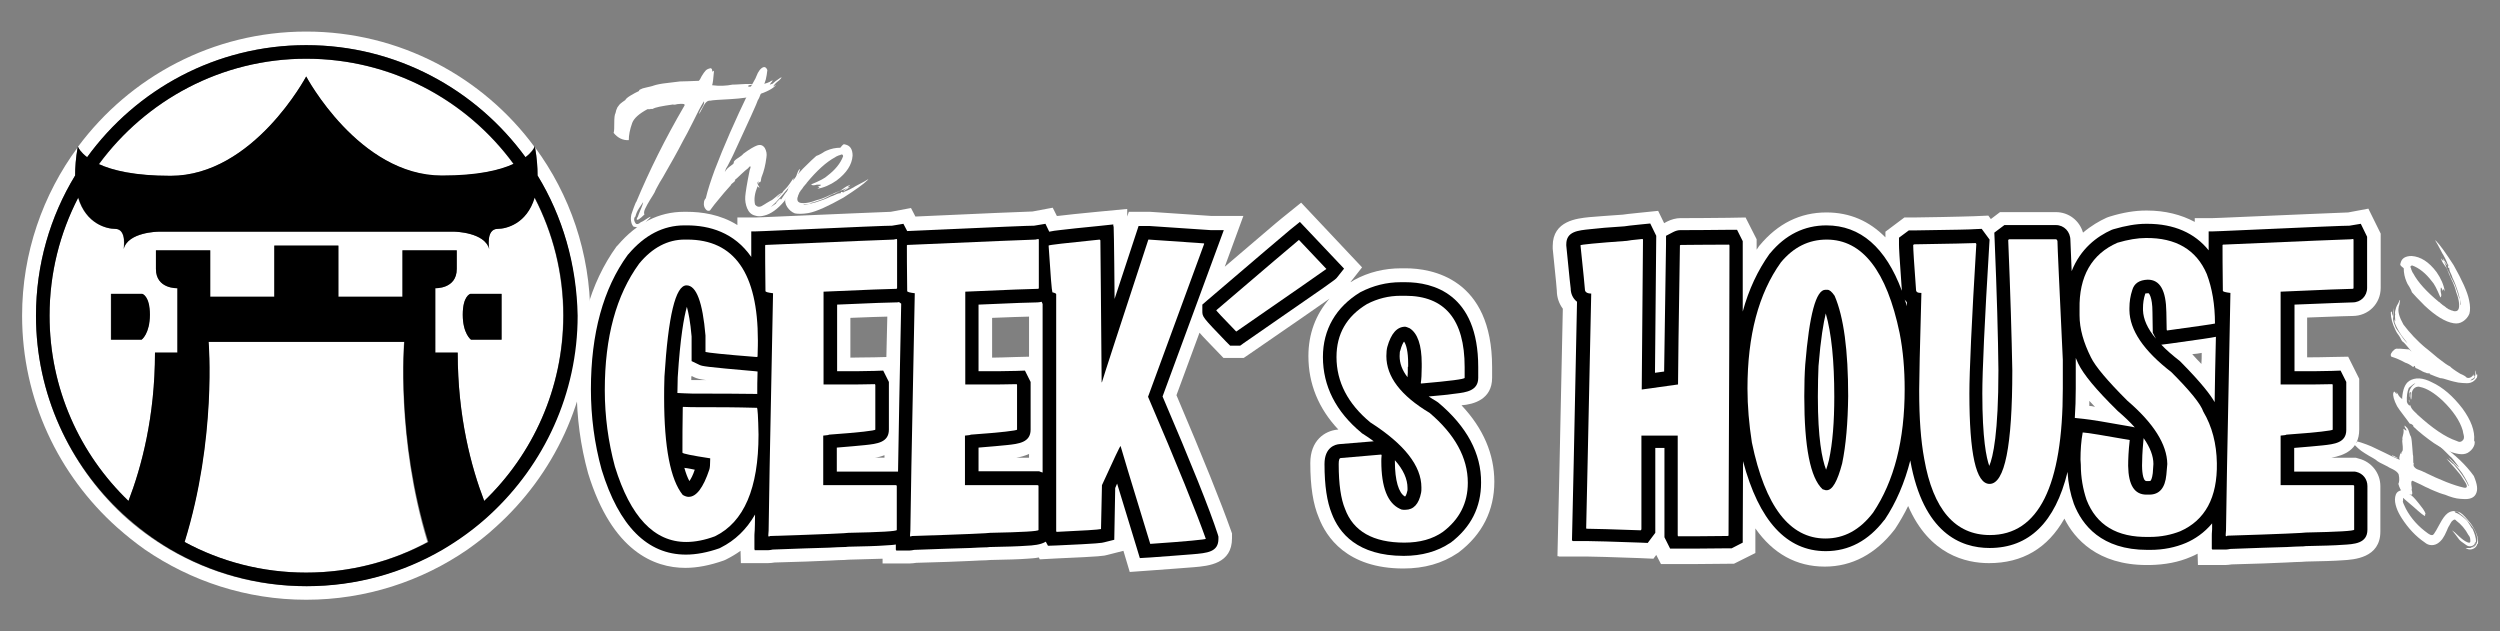 <?xml version="1.0" encoding="utf-8"?>
<!-- Generator: Adobe Illustrator 24.1.2, SVG Export Plug-In . SVG Version: 6.00 Build 0)  -->
<svg version="1.1" id="Capa_1" xmlns="http://www.w3.org/2000/svg" xmlns:xlink="http://www.w3.org/1999/xlink" x="0px" y="0px"
	 viewBox="0 0 792 200" style="enable-background:new 0 0 792 200;" xml:space="preserve">
<rect x="0" y="0" width="792" height="200" fill="#808080" stroke="none"/>
<style type="text/css">
	.st0{fill:#FFFFFF;}
</style>
<g>
	<g>
		<g>
			<path class="st0" d="M472.7,119.7v-3.4c0-28.2-19.2-31.3-27.4-31.3h-1.4c-5.3,0-10.3,1.2-14.9,3.7l-0.3,0.2
				c-0.3,0.2-0.6,0.4-0.9,0.5l3.7-4.7l-19.3-20.5l-6.2,5c-1.4,1.1-7.4,6.3-18,15.3l5.9-16.1h-10.3l-19.3-1.3h-6.7l-0.5,1.5l0-0.2
				v-2.2l-9.5,0.9c-5.5,0.5-9.7,1-12.4,1.3c-0.1,0-0.2,0-0.4,0l-1.3-2.6l-6.4,1.2c-3.2,0.1-15.4,0.6-37.1,1.6l-1.4-2.7l-6.4,1.2
				c-3.4,0.1-16.5,0.7-40.2,1.7l-2.8,0.1h-5.6v2.4c-5.4-3.4-11.4-4.2-16.1-4.2h-0.8c-8,0-15,3.6-21,10.6l-0.2,0.2l-0.2,0.2
				c-8.3,11.5-12.6,26.6-12.6,45.1c0,9,1.2,18,3.6,26.7c7.6,24.8,21,30,30.8,30c3.8,0,7.8-0.8,12.1-2.3l0.5-0.2l0.4-0.2
				c1.6-0.8,3.1-1.7,4.5-2.7l0.1,3.7v0.2h8.6c0.7,0,1.4-0.1,2.1-0.2c7.6-0.2,13.4-0.4,17.3-0.6c2.1-0.1,3.7-0.2,4.8-0.2
				c0.4,0,0.9-0.1,1.5-0.1c4.5-0.1,8-0.2,10.6-0.3l0,1.3v0.2h8.6c0.7,0,1.4-0.1,2.1-0.2c7.6-0.2,13.4-0.4,17.3-0.6
				c2.1-0.1,3.7-0.2,4.8-0.2c0.4,0,0.9-0.1,1.5-0.1c5.1-0.1,8.9-0.2,11.5-0.4c1-0.1,2.3-0.1,3.7-0.4l0.3,0.6l5.6-0.3
				c14-0.6,14.8-0.8,15.8-1.1l5.1-1.3l2,6.7l6.9-0.5c5.9-0.4,10.4-0.8,13.3-1c4.9-0.4,12.2-1.1,12.2-9.2v-1.5l-0.5-1.4
				c-2.8-7.9-8.5-22.2-17.1-42.4l7.3-19.8c1.2,1.4,2.9,3.1,5.1,5.4l2.5,2.6h6.4l2.2-1.5c13.7-9.4,21-14.5,25-17.3
				c-4.4,5-6.7,11.2-6.7,18.2c0,8.8,3.2,16.6,9.5,23.3l-0.3,0c-4,0.4-8.6,3.4-8.6,10.6c0,7.4,0.9,13.1,2.7,17.3
				c2.3,6,8.8,16.1,26.8,16.1c6.6,0,12.3-1.6,17.2-4.9l0.3-0.2c7.5-5.7,11.3-13.3,11.3-22.4c0-8.7-3.5-16.9-10.4-24.2
				C466.9,128.1,472.7,126.5,472.7,119.7z M222.9,120.4c-1.7,0-2.9,0-3.9,0c0-0.2,0-0.4,0-0.5c0-0.3,0-0.5,0.1-0.8l0.8,0.4
				c0.9,0.4,1.4,0.6,4.4,1C224,120.4,222.9,120.4,222.9,120.4z M269.4,113.3v-12.6c6-0.2,9.5-0.4,11.7-0.4
				c-0.1,4.5-0.2,8.8-0.3,12.8l-3.9,0.1C273.7,113.2,271.2,113.3,269.4,113.3z M280.2,144.2c0,0.3,0,0.5,0,0.8h-3.1
				C278.1,144.9,279.2,144.6,280.2,144.2z M314.3,113.3v-12.6c6-0.2,9.6-0.4,11.7-0.4V113l-4.1,0.1
				C318.6,113.2,316.1,113.3,314.3,113.3z M322,145c1.3-0.2,2.7-0.6,4-1.2v1.2H322z"/>
			<path class="st0" d="M745.3,100.1c5,0,8.9-3.9,8.9-8.9V74l-3.9-7.9l-6.4,1.2c-3.4,0.1-16.5,0.7-40.2,1.7l-2.8,0.1h-5.6v1.2
				c-4.3-2.3-9.4-3.6-15.1-3.6l-0.4,0c-3.4,0-7.2,0.6-11.4,1.9l-0.6,0.2l-0.5,0.2c-2.2,1-4.8,2.5-7.4,4.7c-1.1-3.8-4.5-6.5-8.6-6.5
				h-17.7l-2.9,2.2l-0.8-1.1l-4.6,0.2c-0.9,0-4.5,0.2-19.2,0.4l-2.8,0l-6,4.5v1.8c-5.1-5.2-11.3-7.9-18.7-7.9
				c-8.3,0-15.4,3.5-21.2,10.5l-0.1,0.1l-0.2,0.3c-0.2,0.3-0.4,0.6-0.6,0.9c0-0.5,0-0.9,0-1.3v-2l-3.5-6.9l-5.4,0.1
				c-7.5,0.1-12.6,0.1-15.2,0.1c-1.4,0-2.9,0.4-4.3,1.1l-0.9,0.5l-1.9-3.9l-5.9,0.6c-3.2,0.3-4.5,0.5-5.3,0.6
				c-4.6,0.3-8.2,0.6-10.7,0.8c-3.7,0.4-11.5,1.1-11.5,9.1v0.5l0,0.4c1.1,10.8,1.3,12.9,1.3,13.3c0,2.1,0.7,4.1,1.9,5.7
				c-0.9,43.2-1.4,66.6-1.5,69.5l-0.2,8.9h0.4v0.1h8.6c2.4,0,8.1,0.2,16.9,0.5l4.5,0.2l0.9-1.2l1.5,2.9h5.3c3.2,0,8.5,0,15.8-0.1
				l2,0l6.8-3.4l0-5.3c0-0.8,0-1.7,0-2.5c5.6,8,13,12.1,22,12.1c8.6,0,16.1-4,22-11.6l0.3-0.4c1.5-2.3,2.9-4.7,4.1-7.2
				c6.7,15.5,18.4,18.1,25.6,18.1c10.6,0,18.6-4.7,23.9-14.1c3.2,6.4,10.5,14.7,26.1,14.7h0l1,0c4.8-0.1,9.1-0.9,13-2.6
				c0.7-0.3,1.4-0.6,2.1-1l0.1,3.4v0.2h8.6c0.7,0,1.4-0.1,2.1-0.2c7.6-0.2,13.4-0.4,17.3-0.6c2.1-0.1,3.7-0.2,4.8-0.2
				c0.4,0,0.9-0.1,1.5-0.1c5.1-0.1,8.9-0.2,11.5-0.4c3.6-0.2,12-0.7,12-9.1V154c0-4.1-2.8-7.7-6.8-8.7l-1-0.3h-7.7
				c3.9-0.7,8.8-2.5,8.8-8.9V120l-3.5-7l-5.5,0.1c-3.2,0.1-5.7,0.1-7.5,0.1v-12.6C741.2,100.2,744.5,100.1,745.3,100.1z
				 M661.9,128.6c0-0.5,0-1.1,0-1.6c0.6,0.6,1.1,1.2,1.8,1.9C663,128.7,662.4,128.6,661.9,128.6z M697.5,111.8c0,1.2,0,2.3-0.1,3.5
				c-0.9-0.9-1.9-2-2.9-3.1C695.6,112.1,696.6,112,697.5,111.8z"/>
		</g>
		<g>
			<path d="M368.3,125.6l19.4-52.7h-4.2l-19.3-1.3h-3.5c0,0-5.8,17.7-7.6,23.1c-0.1-8.5-0.1-14.8-0.2-18.7l-0.1-4.3h-0.1v-0.6
				l-4.7,0.5c-5.4,0.5-9.6,1-12.3,1.3c-1.2,0.1-2.3,0.3-3.3,0.5l-1.2-2.5l-3.6,0.6c-1.8,0-9.1,0.3-40.2,1.7l-1.2-2.3l-3.6,0.6
				c-1.8,0-9.2,0.3-40.4,1.7l-2.8,0.1H238v4.3c0,0.9,0,2.2,0,3.8c-5.4-7.8-13.3-10-20.4-10h-0.8c-6.7,0-12.6,3.1-17.7,9.1l-0.1,0.1
				l-0.1,0.1c-7.8,10.7-11.7,25-11.7,42.6c0,8.6,1.1,17.2,3.4,25.5c5.5,17.9,14.5,26.9,26.7,26.9c3.3,0,6.9-0.7,10.6-2l0.2-0.1
				l0.2-0.1c4.6-2.3,8.2-5.8,10.9-10.5c0,2.6-0.1,4.2-0.1,4.9c-0.1,1.1-0.1,1.8-0.1,1.9v4.3h0.1v0.2h4.3c0.4,0,0.9-0.1,1.4-0.2
				c7.9-0.3,13.8-0.5,17.8-0.6c2.1-0.1,3.7-0.2,4.7-0.2c0.3,0,0.8,0,1.4-0.1l0,0c5.1-0.1,9-0.2,11.6-0.4c1.2-0.1,2.4-0.1,3.5-0.3
				v1.7h0.1v0.2h4.3c0.4,0,0.9-0.1,1.4-0.2c7.9-0.3,13.8-0.5,17.8-0.6c2.1-0.1,3.7-0.2,4.7-0.2c0.3,0,0.8,0,1.4-0.1l0,0
				c5.1-0.1,9-0.2,11.6-0.4c2.2-0.1,4.6-0.3,6.2-1.3l0.7,1.3l2.8-0.1c13.5-0.6,14.3-0.8,15-1l3.2-0.8l0.3-16.4
				c0.2-0.5,0.4-1,0.6-1.4c1.4,4.6,3.4,11.1,6.2,20.3l1,3.3l3.4-0.2c5.9-0.4,10.3-0.8,13.2-1c4.8-0.4,8.3-0.7,8.3-4.9V170l-0.2-0.7
				C383.2,161.3,377.3,146.6,368.3,125.6z M218.4,152.4c-0.6-1.1-1.1-2.4-1.6-4.2c0.2,0.1,0.5,0.1,0.7,0.1c0.7,0.1,1.6,0.3,2.6,0.5
				C219.5,150.6,218.9,151.7,218.4,152.4z M239.8,124.8c-7-0.1-12.4-0.1-16.3-0.1h-0.6c-2.8,0-4.9,0-6.2-0.1l-2.1-0.1
				c0-1.4,0.1-3.1,0.1-4.9c0.8-12.8,2-19.2,2.9-22.4c0.5,1.8,1.1,4.7,1.5,9.4v7.8l2.5,1.2c0.9,0.4,1.4,0.6,17.6,2l0.8,0.1
				c-0.1,2.5-0.1,5-0.1,7.3C239.9,124.8,239.9,124.8,239.8,124.8z M265.1,149.3v-7.5c3.9-0.3,6.9-0.6,9-0.8c3.7-0.4,7.5-0.8,7.5-4.9
				V121l-1.8-3.6l-2.7,0.1c-3.8,0.1-6.6,0.1-8.4,0.1h-3.5V96.5c11-0.5,17.2-0.7,18.6-0.7c0.4,0,0.7,0,1-0.1c0.2,0.2,0.5,0.3,0.7,0.5
				c-0.5,23.6-0.8,41.3-1,53.2l-0.1,0H265.1z M329.2,149.3H310v-7.5c3.9-0.3,6.9-0.6,9-0.8c3.7-0.4,7.5-0.8,7.5-4.9V121l-1.8-3.6
				l-2.7,0.1c-3.8,0.1-6.6,0.1-8.4,0.1H310V96.5c11-0.5,17.2-0.7,18.6-0.7c0.5,0,0.9-0.1,1.4-0.2l0.3,0.7l0,0v53.4
				c-0.2-0.1-0.4-0.1-0.6-0.2L329.2,149.3z"/>
			<path d="M423.5,88l2.3-2.9l-14-14.8l-3.1,2.5c-1.7,1.4-10.5,8.9-26.3,22.4l-1.5,1.3v2c0,1.9,0,1.9,7.5,9.7l1.3,1.3h3.2l1.1-0.8
				C422.8,88.8,422.9,88.7,423.5,88z"/>
			<path d="M455.6,127.5l-0.3-0.2l-0.3-0.2c-0.8-0.5-1.7-1-2.4-1.5c3.6-0.3,6.5-0.6,8.5-0.9c3.4-0.4,7.2-0.9,7.2-5v-3.4
				c0-23.4-14.5-26.9-23.1-26.9h-1.4c-4.6,0-8.8,1.1-12.7,3.1l-0.2,0.1c-7.7,4.7-11.8,11.8-11.8,20.5c0,9.2,4.1,17.3,12.2,24
				l0.2,0.2l0.2,0.1c1.3,0.8,2.4,1.6,3.5,2.4l-10.9,0.9c-1.2,0.1-4.7,0.9-4.7,6.3c0,6.9,0.8,12,2.3,15.7c2.3,6.1,8.1,13.4,22.8,13.4
				c5.7,0,10.7-1.4,14.7-4.1l0.2-0.1c6.4-4.9,9.6-11.2,9.6-19C469.3,143.7,464.7,135.1,455.6,127.5z M445.9,155.1l0,0.2
				c-0.3,1.5-0.7,2-0.8,2c0,0,0,0,0,0c-2-1.1-3.2-5.1-3.2-11.1c0-0.1,0-0.2,0-0.4c2.7,3,4,6,4,8.8
				C445.9,154.8,445.9,155.1,445.9,155.1z M446,116.2c0,1.3,0,2.4-0.1,3.3c-1.7-2.2-2.5-4.4-2.5-6.7c0-1.1,0.1-1.6,0.2-1.7
				c0.4-1.6,0.9-2.5,1.2-2.9c0.7,1,1.3,3.2,1.3,6.9V116.2z"/>
			<path d="M745.3,95.8c2.6,0,4.6-2,4.6-4.6V75l-2-4.1l-3.6,0.6c-1.8,0-9.2,0.3-40.4,1.7l-2.8,0.1h-1.4v4.3c0,0.5,0,1,0,1.7
				c-4.4-5.5-11-8.4-19.4-8.4l-0.5,0c-3,0-6.4,0.6-10.2,1.7l-0.3,0.1l-0.3,0.1c-4.7,2.1-9.9,6-12.7,13.1c-0.3-6.7-0.4-9.2-0.4-9.8
				c0-2.7-2-4.8-4.6-4.8H635l-3.2,2.4l0.1,2.3c0.7,16.8,1.1,30.7,1.2,41.3c0,19.9-1.7,27.5-2.9,30.3c-0.9-2.5-2.2-8.5-2.2-23
				c0-6.8,0.7-22.6,2.2-47.1l0.1-1.6l-2.5-3.4l-2.3,0.1c-1.1,0.1-5.3,0.2-19.4,0.4l-1.4,0l-3.1,2.3v2.2c0,0.9,0.1,3.5,0.9,14.4
				c0,0.1,0,0.1,0,0.2c-5.1-13.7-13.1-20.7-23.9-20.7c-7,0-13,3-17.8,8.8l-0.1,0.1l-0.1,0.1c-3.7,5.2-6.6,11.3-8.5,18.3
				c0-9.5,0-16.5,0-21.3v-1l-1.8-3.6l-2.7,0c-7.6,0.1-12.6,0.1-15.2,0.1c-0.8,0-1.5,0.2-2.3,0.6l-2.3,1.2l0,2.6
				c-0.3,20.1-0.5,33.6-0.6,40.4l-2.9,0.4l0.4-43.4l-1.9-3.9l-3,0.3c-3.2,0.3-4.5,0.5-5.2,0.6c-4.7,0.3-8.4,0.6-10.8,0.9
				c-3.9,0.4-7.6,0.7-7.6,4.8v0.2l0,0.2c1.1,10.9,1.3,13.2,1.4,13.6c0,1.5,0.6,3.1,2,4.2c-0.9,44.3-1.4,68.3-1.5,71.3l-0.1,4.4h0.3
				v0.1h4.3c2.5,0,8.2,0.2,17.1,0.5l2.3,0.1l2.4-3.2v-26.9h2.9v28.3l1.8,3.6h2.7c3.2,0,8.4,0,15.8-0.1l1,0l3.5-1.8l0-2.6
				c0-8.3,0.1-16,0.1-23.2c5,18.9,13.8,28.5,26.2,28.5c7.3,0,13.5-3.3,18.5-9.8l0.1-0.1l0.1-0.1c3.6-5.4,6.3-11.7,8.1-18.8
				c0,0.1,0,0.1,0,0.2c4.1,22.8,15.9,27.6,25.1,27.6c12.5,0,20.8-8.1,24.7-24.1c0.2,3.6,0.9,7,2,10.1c2.6,6.7,8.7,14.6,23.3,14.6
				l0.9,0c4.2,0,8-0.8,11.3-2.2c2.8-1.2,5.8-3.2,8.3-6.2c0,0.9,0,1.6,0,1.9c-0.1,1.1-0.1,1.8-0.1,1.9v4.3h0.1v0.2h4.3
				c0.4,0,0.9-0.1,1.5-0.2c7.9-0.3,13.8-0.5,17.8-0.6c2.1-0.1,3.7-0.2,4.7-0.2c0.3,0,0.8,0,1.4-0.1v0c5.1-0.1,9-0.2,11.6-0.4
				c3.7-0.2,7.9-0.4,7.9-4.8V154c0-2.2-1.4-4-3.5-4.5l-0.5-0.1h-19.2v-7.5c3.9-0.3,6.9-0.6,9-0.8c3.7-0.4,7.5-0.8,7.5-4.9V121
				l-1.8-3.6l-2.7,0.1c-3.8,0.1-6.6,0.1-8.4,0.1h-3.5V96.5C737.6,96.1,743.9,95.8,745.3,95.8z M579.4,145.8c-0.3,1.2-0.6,2.2-0.9,3
				c-1.3-3.4-2.6-10-2.6-23v-0.3c0-3.7,0.1-6.9,0.2-9.5c0.7-8.8,1.6-13.8,2.3-16.7c1.8,6.2,2.7,15,2.7,26.4
				C581.1,133.5,580.6,140.3,579.4,145.8z M604.1,95.7c0,0.4,0,0.9,0,1.3c-0.2-0.7-0.4-1.4-0.7-2.1
				C603.6,95.2,603.9,95.5,604.1,95.7z M675.4,135.2c-8.3-1.5-13.3-2.3-15.3-2.5l-2.8-0.3c0.2-3,0.3-6.1,0.3-9.3V114l0-0.2
				c0-0.1,0-0.3,0-0.4c0.3,0.6,0.5,1.2,0.8,1.8c1.7,3.5,5.6,8.2,12.3,14.8l0.1,0.1l0.1,0.1c2.1,1.8,3.9,3.5,5.4,5.2L675.4,135.2z
				 M682,149.9c-0.2,1.7-0.6,2.3-0.7,2.4c0,0-0.2,0.1-0.4,0.1l-0.9,0c-1.3,0-1.4-4-1.4-4.9c0-1.8,0.1-4.4,0.4-7.6l0.1-1.1
				c2.1,3,3.1,5.7,3.1,8.2C682.2,147.3,682.1,148.3,682,149.9z M678.9,98.3v-0.7c0-1.5,0.2-3,0.7-4.5c0,0,0,0,0-0.1
				c0.1,0,0.4-0.1,0.8-0.1c0.2,0,0.3,0,0.3,0c0,0,1.2,1,1.2,6l0.1,6.5l1,1.9C680.3,104.1,679,101.1,678.9,98.3z M691,114.8l-0.2-0.2
				l-0.2-0.2c-2.3-1.8-4.3-3.5-5.9-5.2l2.4-0.3c10.1-1.4,13.5-1.9,14.9-2.2c-0.2,7.6-0.3,14.5-0.4,20.7
				C700.4,125.3,697.8,121.7,691,114.8z"/>
		</g>
		<g>
			<path class="st0" d="M223.5,129h-0.6c-2.9,0-5.1,0-6.5-0.1c0,0.1,0,0.1-0.1,0.1c-0.1,5.6-0.1,10-0.1,13.1v1.3
				c0,0.3,2.9,0.9,8.8,1.8c0,1.9-0.1,3.1-0.3,3.6c-1.9,5.7-4.1,8.6-6.5,8.6h-0.1c-0.5,0-1.1-0.2-1.8-0.6c-3.9-4.8-5.9-15.1-5.9-30.8
				c0-1.8,0-4,0.1-6.7c1.2-19.2,3.5-28.9,7-28.9c3.1,0,5.1,5.3,6,15.9v5.2c0.5,0.2,5.9,0.8,16.2,1.6l0.3-0.1
				c0.1-2.9,0.1-4.6,0.1-5.1c0-21.4-7.5-32-22.4-32h-0.8c-5.3,0-10.2,2.5-14.4,7.6c-7.3,10-10.9,23.3-10.9,40.1
				c0,8.3,1.1,16.4,3.2,24.2c4.9,15.9,12.4,23.9,22.6,23.9c2.8,0,5.9-0.6,9.1-1.8c9.2-4.5,13.8-15.2,13.8-32.2
				c-0.1-5.7-0.3-8.5-0.5-8.5C232.8,129,227.4,129,223.5,129z"/>
			<path class="st0" d="M283.1,75.9c-1.4,0-15,0.6-40.6,1.7c0,0.1,0,0.1-0.1,0.1c0,2.3,0,7.2,0.1,14.5c0,0.3,0.8,0.5,2.4,0.7
				c-1,48.3-1.4,73.4-1.4,75.2c-0.1,1-0.1,1.6-0.1,1.7c0.1,0,0.1,0.1,0.1,0.2c0.1,0,0.3-0.1,0.5-0.2c16.5-0.5,24.8-0.9,24.8-1
				c10.2-0.2,15.3-0.5,15.3-0.9V154c0-0.2-0.1-0.3-0.3-0.3h-23V138c1.2-0.1,1.8-0.2,1.8-0.3c9.8-0.7,14.7-1.3,14.7-1.6V122l-0.1-0.3
				c-3.8,0.1-6.7,0.1-8.5,0.1h-7.8V92.4c13.6-0.6,21.3-0.9,23-0.9c0.2,0,0.3-0.1,0.3-0.3V76l-0.1-0.3L283.1,75.9z"/>
			<path class="st0" d="M328,75.9c-1.4,0-15,0.6-40.6,1.7c0,0.1,0,0.1-0.1,0.1c0,2.3,0,7.2,0.1,14.5c0,0.3,0.8,0.5,2.4,0.7
				c-1,48.3-1.4,73.4-1.4,75.2c-0.1,1-0.1,1.6-0.1,1.7c0.1,0,0.1,0.1,0.1,0.2c0.1,0,0.3-0.1,0.5-0.2c16.5-0.5,24.8-0.9,24.8-1
				c10.2-0.2,15.3-0.5,15.3-0.9V154c0-0.2-0.1-0.3-0.3-0.3h-23V138c1.2-0.1,1.8-0.2,1.8-0.3c9.8-0.7,14.7-1.3,14.7-1.6V122l-0.1-0.3
				c-3.8,0.1-6.7,0.1-8.5,0.1h-7.8V92.4c13.6-0.6,21.3-0.9,23-0.9c0.2,0,0.3-0.1,0.3-0.3V76l-0.1-0.3L328,75.9z"/>
			<path class="st0" d="M381.5,77.2c-0.1,0-0.1,0-0.1-0.1L364,75.9h-0.2c-9.3,28.4-14.2,43.4-14.7,45.2H349V121
				c-0.2-22.8-0.3-37.7-0.4-44.9c-0.1,0-0.2-0.1-0.2-0.2c-10.8,1.1-16.2,1.7-16.2,1.9c0.6,9.4,1,14.3,1.2,14.8
				c0.8,0.2,1.2,0.4,1.2,0.6v75l0.1,0.3c8.7-0.4,13.4-0.7,14.1-0.9l0.3-13.9c3.8-8.3,5.7-12.4,5.9-12.4c0,0.1,3.1,10.5,9.4,31
				c11.7-0.8,17.6-1.4,17.6-1.6c-2.9-8.2-8.9-23.1-18.3-45L381.5,77.2z"/>
			<path class="st0" d="M385.3,98.3c0,0.1,2.1,2.4,6.3,6.7h0.1c18.8-13,28.3-19.6,28.5-19.8l-8.7-9.2
				C409.8,77.4,401.1,84.8,385.3,98.3z"/>
			<path class="st0" d="M452.9,130.8c-9.2-5.5-13.7-11.5-13.7-18c0-1.2,0.1-2.1,0.3-2.9c1.2-4.3,3.1-6.4,5.7-6.4
				c0.2,0,0.7,0.2,1.4,0.5c2.5,1.6,3.8,5.3,3.8,11.2v1.1c0,2.1-0.1,3.9-0.3,5.1c0.1,0,0.1,0,0.1,0.1c9.2-0.8,13.8-1.4,13.8-1.8v-3.4
				c0-15.1-6.3-22.6-18.8-22.6h-1.4c-3.9,0-7.4,0.9-10.7,2.6c-6.5,3.9-9.7,9.5-9.7,16.8c0,7.9,3.6,14.8,10.7,20.7
				c10.8,6.9,16.2,13.8,16.2,20.6v0.1c0,0.7,0,1.3-0.1,1.6c-0.7,3.6-2.4,5.4-5,5.4h-0.6c-0.4,0-0.8-0.1-1.1-0.3
				c-3.9-1.8-5.9-6.8-5.9-15.1c0-0.4,0-1.1,0.1-1.9c-0.1,0-0.1-0.1-0.1-0.2l-12.8,1.1c-0.5,0-0.7,0.6-0.7,1.9v0.1
				c0,6.3,0.7,11,2,14.1c2.6,7.1,8.9,10.7,18.8,10.7c4.9,0,8.9-1.1,12.2-3.4c5.3-4,7.9-9.2,7.9-15.5v-0.1
				C465,145,460.9,137.6,452.9,130.8z"/>
			<path class="st0" d="M532.6,77.6c-0.1,0-0.2,0-0.4,0.1c-0.4,25.3-0.6,39.9-0.6,44.1l-11.5,1.6l0.4-47.4l-0.1-0.3
				c-3.1,0.3-4.7,0.5-5,0.6c-9.8,0.7-14.7,1.2-14.7,1.4c0.9,8.8,1.4,13.4,1.4,14c0,0.8,0.7,1.3,2,1.3c-1,46.5-1.5,71.3-1.6,74.4
				c0.1,0,0.1,0,0.1,0.1c2.5,0,8.3,0.2,17.2,0.5l0.2-0.3V138h11.5v31.6l0.1,0.3c3.2,0,8.4,0,15.7-0.1l0.3-0.1
				c0.2-48.1,0.3-78.7,0.3-91.9l-0.1-0.3C540.2,77.5,535.2,77.6,532.6,77.6z"/>
			<path class="st0" d="M578.7,75.9c-5.7,0-10.5,2.4-14.5,7.2c-7.1,9.9-10.6,23.2-10.6,40c0,5.6,0.5,11.3,1.4,17.1
				c4.2,20.3,12,30.4,23.3,30.4c5.9,0,10.9-2.7,15.1-8.2c6.7-10,10-23,10-39.1c0-6.3-0.5-12.2-1.6-17.8
				C597.7,85.8,590,75.9,578.7,75.9z M583.6,146.8c-1.5,5.7-3.1,8.5-4.9,8.5h-0.3l-1-0.3c-3.9-3.6-5.8-13.4-5.8-29.3v-0.3
				c0-3.8,0.1-7.1,0.3-9.9c1.3-15.8,3.4-23.7,6.4-23.7h0.6c0.7,0,1.4,0.6,2.3,1.9c2.9,6.7,4.3,17.3,4.3,31.8
				C585.4,133.9,584.8,141,583.6,146.8z"/>
			<path class="st0" d="M651.3,75.8h-14.8l-0.3,0.2c0.7,16.9,1.1,30.7,1.3,41.4c0,23.9-2.4,35.9-7.2,35.9c-4.3,0-6.4-9.5-6.4-28.6
				c0-6.9,0.7-22.7,2.2-47.4l-0.2-0.3c-1.6,0.1-8.1,0.2-19.5,0.4l-0.3,0.2c0,1.4,0.3,6.1,0.9,14.2c0,0.7,0.5,1,1.6,1h0.1
				c-0.5,17.5-0.7,27.7-0.7,30.5v0.7c0,8.4,0.5,15.5,1.6,21.4c2.8,16,9.8,24.1,20.8,24.1c15.4,0,23.1-15.5,23.1-46.4V114
				c-1.1-23.5-1.7-36.1-1.7-37.7C651.6,75.9,651.5,75.8,651.3,75.8z"/>
			<path class="st0" d="M687.9,117.9c-8.8-6.8-13.2-13.3-13.3-19.6v-0.7c0-2,0.3-3.9,0.9-5.7c0.6-2.1,2.2-3.2,4.9-3.3
				c3.9,0,5.8,3.4,5.9,10.3l0.1,5.5l0.1,0.3c9.4-1.3,14.4-2,15.2-2.2c0-6-0.9-11.2-2.6-15.7c-3.3-7.7-9.8-11.5-19.3-11.4
				c-2.6,0-5.6,0.5-9,1.5c-8.2,3.6-12.2,10.7-12,21v2c0,4.3,1.3,8.7,3.6,13.3c1.4,2.9,5.3,7.5,11.5,13.7
				c8.4,7.2,12.6,13.9,12.7,20.1c0,0.3-0.1,1.4-0.3,3.4c-0.4,4.2-2.2,6.3-5.4,6.3H680c-3.8,0-5.7-3-5.8-9.1c0-2,0.1-4.7,0.5-8.2
				c-8.1-1.4-13.1-2.3-14.9-2.4c-0.5,2.7-0.7,5.6-0.7,8.6l0.1,1.6c0,4.1,0.7,7.8,1.8,11.1c3.1,8,9.6,12,19.7,11.8h0.4
				c3.6,0,6.8-0.7,9.6-1.8c7.9-3.5,11.8-10.7,11.6-21.6c-0.1-6.1-1.5-11.6-4.3-16.3C697.2,128,693.8,123.8,687.9,117.9z"/>
			<path class="st0" d="M745.3,91.5c0.2,0,0.3-0.1,0.3-0.3V76l-0.1-0.3l-0.7,0.1c-1.4,0-15,0.6-40.6,1.7c0,0.1,0,0.1-0.1,0.1
				c0,2.3,0,7.2,0.1,14.5c0,0.3,0.8,0.5,2.4,0.7c-1,48.3-1.4,73.4-1.4,75.2c-0.1,1-0.1,1.6-0.1,1.7c0.1,0,0.1,0.1,0.1,0.2
				c0.1,0,0.3-0.1,0.5-0.2c16.5-0.5,24.8-0.9,24.8-1c10.2-0.2,15.3-0.5,15.3-0.9V154c0-0.2-0.1-0.3-0.3-0.3h-23V138
				c1.2-0.1,1.8-0.2,1.8-0.3c9.8-0.7,14.7-1.3,14.7-1.6V122l-0.1-0.3c-3.8,0.1-6.7,0.1-8.6,0.1h-7.8V92.4
				C736,91.8,743.7,91.5,745.3,91.5z"/>
		</g>
		<g>
			<path class="st0" d="M784.7,172.7c-0.3,0.7-0.9,1.1-1.6,1.3c-0.8,0.2-1.4,0-2-0.4h0.6c0.5,0,0.9,0,1.1,0c0.7-0.1,1.2-0.4,1.6-1.1
				c0.4-0.7,0.5-1.3,0.4-2c-0.2-1.2-0.6-2.2-1.1-3c-1.6-2.3-3.1-3.9-4.7-5c-0.3-0.4-0.7-0.5-1.3-0.5c-0.2,0-0.1,0.1,0.2,0.4
				c0.8,0.2,1.9,0.9,3.4,2.3c0.2,0.2,0.5,0.5,0.7,0.9c0.2,0.4,0.5,0.7,0.7,1.1c0.2,0.4,0.4,0.7,0.6,0.8c0.7,1.6,1.1,2.9,1.1,3.9
				c0,0.5-0.2,1.1-0.5,1.5c-0.4,0.5-0.8,0.7-1.3,0.6c0.5-0.1,0.9-0.3,1.2-0.6c0.4-0.4,0.5-0.8,0.4-1.3l-0.1,0.1
				c0,0.7-0.4,1.1-1.1,1.3c-0.7,0.2-1.3,0-1.8-0.4c-1.2-0.8-2-1.4-2.3-1.9c-0.8-1.1-1.5-2-2.1-2.7c0.5,0.3,1.2,0.9,2.2,1.9
				c1,0.9,1.9,1.6,2.7,1.9c0.7,0.3,1,0.1,0.9-0.7c0-0.6-0.2-1.2-0.6-1.6c-1-1.9-2.3-3.4-3.9-4.6c-0.2-0.3-0.5-0.4-0.8-0.2
				c-0.3,0.2-0.5,0.4-0.6,0.5c-0.1,0.2-0.3,0.4-0.5,0.8c-0.2,0.4-0.3,0.6-0.4,0.7c-0.2,0.3-0.4,0.8-0.6,1.3
				c-0.3,0.6-0.5,1.1-0.7,1.5c-0.2,0.4-0.5,0.8-0.8,1.3c-0.4,0.5-0.7,0.8-1.1,1.1c-0.6,0.5-1.4,0.8-2.2,0.8c-0.9,0-1.6-0.3-2.3-0.9
				c-2.8-1.9-5.2-4.5-7.2-7.6c-0.7-1.1-1.3-2.2-1.7-3.4c-0.4-1.2-0.6-2.3-0.4-3.4c0.2-1.1,0.7-1.7,1.6-2c0.2-0.1,0.3-0.1,0.5-0.2
				c0.2,0,0.4,0,0.6,0.1c0.2,0.1,0.4,0.1,0.5,0.2c0.2,0,0.3,0.1,0.5,0.3c0.2,0.2,0.3,0.3,0.4,0.4c0.1,0.1,0.2,0.2,0.5,0.4
				c0.2,0.2,0.4,0.3,0.5,0.3c0.7,0.5,1.9,1.9,3.7,4.3c0.8,1.2,1,1.8,0.6,1.8c0-0.1,0,0.1,0.1,0.5l-0.4-0.2c-0.3-0.2-0.9-0.6-1.9-1.5
				c-0.9-0.8-1.9-1.7-3-2.6c-1.1-0.9-1.6-1.4-1.7-1.5c0,0.7,0,1.1-0.1,1.2c0,0.1,0.3,0.9,1,2.3c1.6,3,3.9,5.6,7,7.8
				c0.2,0.1,0.3,0.2,0.5,0.3c0.2,0.1,0.4,0.2,0.5,0.2c0.1,0,0.3,0,0.4,0c0.2,0,0.3-0.2,0.5-0.4c0.3-0.4,0.9-1.4,1.8-3.1
				c0.9-1.7,1.7-2.8,2.5-3.4c1.2-0.9,2.6-0.9,4-0.2c0.9,0.5,1.9,1.7,3.3,3.4c1.8,2.5,2.6,4.7,2.3,6.5
				C784.8,172.2,784.8,172.4,784.7,172.7z"/>
			<path class="st0" d="M784.3,156.6c-0.6,1.1-1.9,1.6-3.7,1.5c-0.8,0-1.5-0.1-2.3-0.2c-0.7-0.1-1.6-0.4-2.5-0.7
				c-0.9-0.4-1.6-0.6-2-0.7c-0.4-0.1-1.2-0.4-2.4-0.9c-1.2-0.5-1.9-0.8-2-0.9c-0.5-0.2-1.4-0.6-2.5-1.2c-1.1-0.5-2-0.9-2.6-1.2
				c-0.2,0-0.4,0.2-0.4,0.6c0,0.4,0,0.8,0.1,1.2c0.1,0.4,0.1,0.8,0,1.1c0.2,0.5,0.2,0.9,0.2,1.2c0,0.4-0.4,0.4-1,0.2
				c-1.6,0.3-2.7-0.8-3.4-3.3c0.3-0.6,0.4-1.6,0.1-3c-0.2-0.5-0.8-1.1-1.8-1.6c-1.1-0.5-1.6-0.8-1.7-0.9c-2.1-1-3.4-1.7-3.7-2.1
				c-0.5-0.3-1.2-0.8-2.2-1.3c-1-0.6-1.8-1.1-2.5-1.6c-0.7-0.5-1.3-1.1-1.9-1.7c-0.3-0.4-0.3-0.6,0.2-0.8c0.4-0.1,0.5-0.3,0.2-0.5
				c0.4,0.1,0.9,0.2,1.5,0.4c0.6,0.2,1.2,0.4,1.7,0.6c0.5,0.2,1,0.4,1.5,0.6c0.7,0.3,2.1,1,4.2,2c2.1,1.1,3.7,1.8,4.9,2.3
				c-0.2-0.2-0.3-0.6-0.1-1.2c0.2-0.7,0.3-1.1,0.2-1.5c0,0.5,0.1,0.7,0.2,0.8c0.1,0.1,0.1,0,0.1-0.1c0.1-0.1,0.1-0.2,0.1-0.5
				c0.2-0.1,0.4-0.4,0.4-0.9c0-0.5,0-1.1-0.1-1.7c-0.1-0.6-0.1-1.1,0-1.3c-0.1-0.4,0-0.9,0.2-1.6c0.2-0.7,0.2-1.3,0.1-1.8
				c0-0.1,0.1,0,0.4,0.2c0.6,0.5,0.7,0.4,0.4-0.2c-0.4-0.5-0.5-0.8-0.4-1.1l0.5,0.5c0.4,0.3,0.7,0.8,0.9,1.6
				c0.2,0.7,0.4,1.2,0.6,1.5c0.2,0.7,0.3,1.8,0.4,3.2c0.1,1.4,0.2,2.2,0.2,2.5c0.1,0.2,0.1,0.7,0.1,1.5c0,0.8,0,1.2,0.2,1.2
				c-0.2,0.5-0.1,0.9,0.2,1.2c0.3,0.4,0.8,0.7,1.5,0.9c0.7,0.3,1.1,0.4,1.2,0.5c5.5,2.7,9.8,4.4,13,5.1c1.1,0.2,1.2-0.5,0.2-2
				l-0.7-1.1c-0.5-0.9-1.4-1.9-2.6-3.3c-1.2-1.3-2-2.3-2.5-2.8c0.3,0.2,0.7,0.5,1.2,0.9c0.5,0.5,0.9,0.8,1.1,0.9
				c1.9,2.1,3.3,4.1,4.3,6c0.1,0.2,0.2,0.5,0.4,0.9l0.1-0.1c-0.2-0.8-0.9-2.1-2.1-4c-0.5-0.7-1.2-1.6-2.3-2.7
				c-1.1-1.1-1.8-1.9-2.1-2.3c0.4,0.3,1,0.8,1.7,1.6c0.7,0.7,1.3,1.3,1.8,1.6c-1.4-1.9-2.4-3.2-3-3.6c-0.3-0.3-0.8-0.8-1.3-1.3
				c-0.6-0.6-1.1-1.1-1.6-1.5c-0.5-0.4-0.9-0.8-1.4-1.1c-0.2-0.2-0.2-0.4,0-0.4c0.6,0.2,1.2,0.5,1.8,0.9c4.2,3,7.6,6.2,10.1,9.7
				C784.8,153.4,785.1,155.2,784.3,156.6z M758.6,144.8c-0.5-0.2-0.8-0.4-0.8-0.5c0-0.1,0.2,0,0.7,0.2l1.1,0.6
				c-0.1,0.1-0.3,0-0.7-0.2L758.6,144.8z"/>
			<path class="st0" d="M783.9,140.9c-0.3,0.9-0.8,1.6-1.6,2.2c-0.7,0.6-1.6,0.8-2.5,0.8c-2.3-0.1-5.1-1.2-8.7-3.5
				c-2.3-1.6-4.6-3.4-6.7-5.4c0.2,0.1,0.3,0.1,0.2,0c-0.2-0.4-0.6-0.7-1.2-0.8c-0.4-0.6-1.1-1.5-2-2.7c-0.9-1.2-1.6-2.1-2-2.8
				c-1-1.9-1.4-3.4-1.2-4.2c0.2-0.6,0.4-0.6,0.8,0.1c0.2,0.2,0.3,0.2,0.3,0.2c0,0,0-0.2-0.1-0.5c0-0.1,0.1,0,0.2,0.2
				c0.2,0.2,0.3,0.5,0.5,0.8c0.2,0.3,0.4,0.5,0.5,0.6c0.4,0.4,0.6,0.5,0.6,0.4c0.1,0,0.1-0.1,0-0.2c0.2-2.7,0.9-4.5,2.2-5.4
				c1.9-1.2,4.3-1.1,7.2,0.4c3.5,1.6,6.7,4.4,9.7,8.3c2.7,3.7,4,7.1,3.7,10.2C784.1,139.9,784,140.4,783.9,140.9z M780.2,136.4
				c-0.9-3.1-3.1-6.3-6.4-9.5c-2.6-2.4-5-3.9-7.1-4.3c-0.5-0.2-1.1-0.1-1.6,0.2c-0.5,0.3-0.8,0.8-1,1.4c-0.1,0.2-0.1,0.7-0.1,1.3
				c0,0.7-0.1,1-0.2,1.1c-0.2-0.6-0.2-1.4,0-2.3c-0.2-0.1-0.3-0.1-0.4,0.1c-0.1,0.1-0.1,0.3-0.1,0.6c0,0.3,0,0.5,0,0.6
				c-0.1,0.3-0.1,0.3-0.1-0.1c0-0.1,0-0.2,0-0.4c0-0.2,0-0.3,0-0.4c0-1.2,0.7-2.3,2-3.3c-0.4,0.1-1.1,0.6-2.1,1.5
				c-0.5,1.2-0.7,2.7-0.6,4.4c0.1,0.3,0.2,0.6,0.5,0.9c0.2,0.3,0.4,0.3,0.6,0.2c0.1,0.4,0.2,0.7,0.5,1.1c0.2,0.3,0.5,0.6,0.9,1
				c0.4,0.4,0.7,0.6,0.8,0.8c4.8,4.4,8.9,7.2,12.5,8.4c0.7,0.4,1.3,0.4,1.8-0.1c0.5-0.4,0.6-1,0.4-1.8
				C780.4,137.5,780.3,137,780.2,136.4z M763.2,127.5c-0.1-0.5-0.1-0.8,0-0.9l0.1,0.6C763.2,127.3,763.2,127.4,763.2,127.5z"/>
			<path class="st0" d="M784.7,119.6c-0.8,1.2-1.8,1.8-3.2,1.8c-0.9,0-1.8-0.1-2.7-0.2c-0.9-0.2-2-0.4-3.2-0.8
				c-1.2-0.4-2-0.6-2.5-0.6c-0.9-0.3-2-0.7-3.4-1.3c0.2-0.2,0.2-0.2,0-0.2c-0.7,0-1.1-0.1-1.1-0.2c-0.4-0.1-0.7-0.2-1.1-0.4
				c-0.3-0.2-0.7-0.4-1.1-0.6c-0.4-0.2-0.7-0.4-1.1-0.5c-0.1-0.1-0.2-0.2-0.2-0.4c-0.1-0.2-0.1-0.3-0.2-0.3c0,0-0.2,0.1-0.4,0.4
				c-1-0.8-1.8-1.2-2.5-1.4c-1.6-0.9-3.1-1.5-4.4-1.9c-0.2-0.2-0.3-0.6-0.1-1c0.2-0.4,0.5-0.8,1-1.2c0.5-0.4,0.9-0.4,1.2-0.3
				c0.1-0.1,1.2,0,3.5,0.2l0.8,0.7c-0.1-0.1-0.2-0.2-0.4-0.5c-0.1-0.1-0.4-0.5-1-1.2c-0.6-0.7-1.1-1.3-1.6-1.6
				c-0.2-0.3-0.4-0.7-0.6-1.1c-0.2-0.4-0.5-0.8-0.8-1.2c-0.3-0.4-0.5-0.8-0.6-1c-1.1-2.2-1.6-4.1-1.6-5.8c0.2-0.5,0.3-0.4,0.4,0.1
				c0,0.1,0,0.2,0,0.4c0.1,0.7,0.2,0.8,0.2,0.2c0.1-0.2,0.1-0.5,0.1-0.7c0-0.2,0-0.5,0.1-0.8c0-0.3,0.1-0.5,0.1-0.6
				c-0.1,1.8-0.1,2.7-0.1,2.8c-0.1,0.4-0.1,0.8,0,1.2c0.1,0.4,0.2,0.9,0.5,1.5c0.2,0.6,0.4,1,0.5,1.1c0.2,0.2,0.6,0.9,1.5,2.1
				c0.8,1.2,1.5,2,2,2.5c-0.2-0.3-0.5-0.8-1.1-1.5c-0.5-0.7-0.9-1.1-1.1-1.5c-0.9-1.4-1.5-2.6-1.9-3.7l-0.1-1.2c0,0.1,0,0.2,0.1,0.4
				c0.2,0.5,0.3,0.5,0.2,0c-0.1-0.9-0.1-1.5,0-1.6c-0.1-0.4-0.1-0.8,0-1.2c0.1-0.4,0.2-0.8,0.3-1.1c0.1-0.3,0.3-0.7,0.6-1.2
				c0.3-0.5,0.4-0.9,0.5-1.1c0.2-0.2,0.2,0.1,0,0.9c0,0.1,0,0.3-0.1,0.6c-0.2,0.4-0.2,0.7-0.2,0.8c-0.3,1.3,0.2,3.1,1.5,5.4
				c0.5,0.6,1,1.3,1.6,2c0.6,0.7,1.2,1.3,1.6,1.8c0.4,0.4,1.1,1.1,1.9,1.9c0.9,0.8,1.4,1.3,1.8,1.6c0.3,0.2,1,0.8,2.1,1.7
				c1.1,0.9,1.7,1.4,1.9,1.6c1.9,1.5,3.2,2.4,3.9,2.7c0.3,0.4,1.4,1.2,3.2,2.3c1.2,0.5,1.8,0.9,2,1.2c0.4,0.2,0.9,0.2,1.4-0.1
				c0.5-0.3,0.8-0.7,0.8-1.1c0,0.7,0.1,0.9,0.4,0.5c0,0.2,0,0.4-0.1,0.6c-0.1,0.2-0.2,0.3-0.4,0.4c-0.2,0.1-0.3,0.2-0.5,0.3
				c-0.2,0.1-0.3,0.3-0.4,0.4c0.3-0.1,0.6-0.2,0.8-0.3c0.2-0.1,0.4-0.3,0.5-0.4c0.1-0.2,0.2-0.4,0.2-0.6c0-0.3,0.1-0.5,0.1-0.6
				c0-0.2,0-0.4,0-0.8c0-0.4,0-0.6,0-0.6c0.1,0.2,0.2,0.5,0.2,0.9c0.1,0.5,0.2,0.7,0.4,0.4C784.8,118.9,784.8,119.4,784.7,119.6z"/>
			<path class="st0" d="M782.3,99.4c-0.4,1-1.1,1.8-2,2.4c-0.9,0.6-1.9,0.8-3,0.6c-2.6-0.4-5.7-2.3-9.2-5.6c-2.1-2.1-3.4-3.5-4-4.2
				c-0.1-0.4-0.4-1-0.8-1.7c-0.5-0.7-0.8-1.3-0.9-1.6c-0.6-1.4-0.9-2.8-0.9-4.3c-0.1-0.1-0.3-0.3-0.6-0.5c-0.3-0.3-0.5-0.5-0.5-0.6
				c0-0.1,0-0.4,0.2-0.9c0.4-1.2,1.5-1.9,3.4-1.9c2.9,0.2,5.5,1.9,7.9,5.1c1.4,2,2.3,4.1,2.6,6.1c-0.1-0.2-0.2-0.4-0.4-0.6
				c-0.2-0.2-0.2-0.1-0.2,0.2c0,0.1,0,0.2,0,0.2c0,0.2,0,0.1-0.1-0.1c-0.1-0.1-0.1-0.2-0.1-0.2c-0.3-0.9-0.5-0.9-0.5-0.2
				c0,0.1,0,0.3,0,0.5c0,0.3,0,0.5,0.1,0.7c0,0.2,0.1,0.4,0.1,0.6c0,0.2,0,0.4-0.1,0.6c-0.1,0.2-0.2,0.2-0.2,0.2
				c-1.1-2.7-2-4.4-2.7-5.1c-1.9-2.5-4-4.2-6.2-5c-0.2,0-0.4,0.1-0.5,0.2c-0.1,0.2-0.1,0.3,0,0.5c0.1,0.2,0.2,0.4,0.2,0.6
				c0.1,0.2,0.2,0.5,0.3,0.7c0.1,0.2,0.2,0.4,0.3,0.5c1.5,2.8,4.2,5.8,8.2,9.1c0.1,0,0.3,0.1,0.5,0.4c0.3,0.2,0.5,0.4,0.6,0.5
				c0.1,0.1,0.3,0.2,0.6,0.4c0.3,0.2,0.5,0.4,0.6,0.5c0.2,0.1,0.4,0.2,0.6,0.4c0.3,0.1,0.5,0.2,0.7,0.3c0.2,0.1,0.4,0.2,0.6,0.2
				c0.2,0.1,0.5,0.2,0.7,0.2c1.2,0.1,1.6-0.8,1.4-2.7c-0.1-1-0.4-2.1-0.9-3.4c-0.2-1-0.7-2.4-1.5-4c-0.8-1.7-1.2-2.8-1.4-3.3
				c-0.1-0.2-0.3-0.6-0.8-1.2c-0.4-0.6-0.7-1-0.8-1.3l-0.5-1.4l0.2,0.6c0.1,0,0.2,0.1,0.4,0.4c0.2,0.3,0.3,0.4,0.4,0.4
				c0,0,0-0.2-0.1-0.4c0-0.1,0-0.2-0.1-0.4l-0.5-0.9c0.1,0.1,0.2,0.2,0.2,0.4c1,1.5,1.6,2.4,1.8,2.8c-0.1-0.1-0.3-0.3-0.6-0.6
				c-0.3-0.5-0.5-0.8-0.5-0.8c0,0,0.1,0.3,0.2,0.6c0.1,0.2,0.3,0.6,0.6,1.5c0.4,0.8,0.6,1.4,0.9,1.8c0.1,0.4,0.3,1,0.8,1.8
				c0.4,0.8,0.7,1.4,0.9,1.8c0.5,1.4,1,2.7,1.3,4c0.2,0.2,0.4,0.7,0.4,1.3c0,0.7,0.1,1,0.2,1.1c0.1-0.4-0.2-1.7-0.8-3.9
				c-0.5-1.6-1.1-3.3-1.9-4.9c0-0.2-0.2-0.6-0.5-1.3c-0.4-0.7-0.5-1.3-0.5-1.8c-0.2,0.1-0.4,0-0.4-0.1c0-0.2,0-0.3,0.1-0.5
				c0.1-0.2,0-0.4-0.2-0.5c-0.1-0.4-0.5-1.4-1.4-3c-0.2-0.2-0.7-1.3-1.8-3.3c-0.5-0.9-0.8-1.3-0.8-1.3c0,0,0.2,0.1,0.4,0.3
				c1.2,1.2,3,3.7,5.5,7.6c2.7,4.8,4.4,8.5,4.9,11.1C782.6,96.9,782.6,98.3,782.3,99.4z"/>
		</g>
		<g>
			<g>
				<path class="st0" d="M200.7,71.8c-0.5-0.5-0.7-1.2-0.8-1.9c-0.1-0.7,0-1.4,0.1-1.9c0.2-0.5,0.4-1.3,0.8-2.3
					c0.4-1,0.6-1.6,0.8-1.8c4.1-9.8,9.1-19.9,15.1-30.2c0.4-0.5,0.2-0.8-0.6-0.8c-0.3,0-0.9,0-1.6,0.1c-0.6,0.2-1.1,0.2-1.3,0.1
					c-3.5,0.5-5.7,0.9-6.4,1.4H206c0.1,0.1,0,0.1-0.1,0.1c-0.2,0-0.4,0-0.8,0c-2.6,1.4-4.2,2.8-4.8,4.3c-0.8,2.2-1.1,4-1.1,5.5
					c-1.9,0.1-3.5-0.7-4.8-2.3c0.2-0.6,0.2-1.7,0.2-3.2c0-1.5,0.1-2.6,0.4-3.1c0.1-0.6,0.3-1.2,0.6-1.8c0.4-0.5,0.7-1,1-1.2
					c0.3-0.3,0.8-0.6,1.5-1.1c0.1-0.3,0.6-0.8,1.6-1.4c1-0.6,1.9-1.1,2.8-1.5c-0.1-0.2,0-0.3,0.2-0.4s0.5-0.2,0.9-0.4
					c0.4-0.1,0.7-0.2,1.2-0.3c0.4-0.1,0.9-0.2,1.3-0.3c0.4-0.1,0.8-0.2,1-0.3c0.9-0.3,2.3-0.6,4.2-0.8c1.9-0.2,3.2-0.4,4.1-0.5
					c1.2,0,3.2-0.1,6-0.2c0.2-0.2,0.5-0.6,0.9-1.5c0.5-0.8,0.9-1.4,1.3-1.8c0.4-0.4,1-0.6,1.6-0.7c0.2,0.1,0.4,0.3,0.4,0.6
					c0,0.3,0.1,0.5,0.1,0.5c0,0,0.2-0.1,0.5-0.3c-0.2,2.6-0.4,4.1-0.6,4.6c2.3,0.3,4.5,0.2,6.5-0.2c0.4,0,1.2,0,2.4-0.1
					c1.2-0.1,2.2-0.1,3-0.1c0.8,0,1.2,0.1,1.3,0.2c-1.2,0.1-1.8,0.2-1.8,0.5c0,0.2,0.5,0.2,1.4,0.1c0.2-0.1,1-0.3,2.6-0.6
					c1.6-0.3,2.7-0.7,3.4-1.2c0.5-0.2,0.5-0.2,0.2,0.2c-0.5,0.6-0.8,1-0.7,1c0.1,0,0.4-0.1,0.9-0.3c0.1-0.1,0.4-0.4,0.9-0.8
					c1.2-0.9,1.9-1.3,1.9-1.2c0,0.1-0.2,0.4-0.7,0.9c-1.2,0.9-1.8,1.6-1.9,2c-0.1,0.1,0.2-0.1,0.9-0.6c-0.8,1.2-2.9,2.3-6.3,3.4
					c-1.9,0.6-4.6,1-8.1,1.2c-3.5,0.2-5.7,0.3-6.5,0.5c-0.9-0.1-1.6,0.6-2.3,2c-0.7,1.4-1.1,2.1-1.3,2.2c0.1-0.4,0.4-1.1,1-2
					c0.6-0.9,0.8-1.6,0.6-2c-0.9,1.4-2,3.5-3.4,6.4c-1.4,2.8-2.5,4.9-3.2,6.1c-1.9,3.7-3.9,7.2-5.8,10.5c-0.3,0.5-0.8,1.5-1.6,2.7
					c-0.7,1.3-1.3,2.3-1.6,3.1c-0.2,0.4-0.7,1.2-1.4,2.3c-0.7,1.1-1.2,2.1-1.6,2.9c-0.4,0.8-0.4,1.4-0.3,1.7l0.1,0.1
					c-1.5,1.5-2.3,2-2.5,1.6c0-0.2,0.1-0.5,0.4-0.9c0.1-0.3,0.3-0.9,0.6-1.6c0.4-0.8,0.6-1.5,0.8-2c0.2-0.6,0.3-0.9,0.2-0.9
					c-0.2,0.3-0.6,0.9-1.2,1.8c-0.6,0.9-1,1.8-1.2,2.7c-0.3,0.2-0.4,0.5-0.4,1.1c0.1,0.5,0.3,0.9,0.6,1.2c0.4,0.2,0.8,0.1,1.5-0.5
					c0.3-0.1,0.9-0.4,1.9-1.1c0.6-0.4,1-0.6,1.2-0.6c0.2-0.1,0,0.1-0.5,0.6c-0.1,0.1-0.2,0.2-0.2,0.2c-0.2,0.2-0.4,0.4-0.8,0.8
					c-0.4,0.4-0.7,0.6-0.8,0.8c-0.2,0.1-0.5,0.3-0.9,0.6c-0.5,0.3-0.8,0.4-1.1,0.3C201.7,72,201.3,71.9,200.7,71.8z"/>
				<path class="st0" d="M239.2,68.3c-1.2-0.3-2-1.1-2.5-2.3c-0.5-1.2-0.7-2.5-0.6-3.8c0.1-1.2,0.5-3.9,1.4-8.3
					c0.3-0.8,0.4-1.2,0.1-1.2c-0.1,0-0.3,0.2-0.6,0.6c-0.5,0.4-1.3,1-2.2,1.9c-0.9,0.9-1.6,1.5-2.1,1.9c0.3-0.1,0.3,0,0,0.4
					c-0.8,0.6-1.2,1-1.2,1.2c-1.5,1.6-2.7,3.1-3.7,4.3c-1,1.2-2,2.4-2.9,3.7c-0.5,0.2-1,0.1-1.4-0.5c-0.4-0.5-0.6-1.2-0.5-1.9
					c0-0.7,0.3-1.2,0.6-1.5c0.6-2.6,1.6-5.6,2.8-8.9c2.9-7.6,6.5-15.8,10.8-24.7c0.2-0.5,0.4-1.1,0.6-1.6c0.3-0.5,0.6-1.1,1-1.8
					c0.4-0.7,0.7-1.2,0.8-1.6c0.6-1.6,1.4-2.6,2.2-2.9c0.5-0.2,1,0.1,1.3,0.9c-0.1,1.1-0.3,2.1-0.5,3c-0.3,0.9-0.7,2.2-1.3,3.8
					c-0.6,1.6-1,2.5-1.2,2.7c-0.2,0.8-2.8,6.5-7.8,17.3c-0.2,0.5-0.6,1.2-1.1,2.2c-0.5,1-0.9,1.8-1.2,2.2l-0.4,1.1
					c0.1-0.1,0.2-0.3,0.5-0.7c0.1-0.2,0.4-0.5,0.9-0.9c0.5-0.4,0.9-0.7,1.2-0.9c0.3-0.3,0.4-0.5,0.2-0.6c0.2-0.5,0.7-0.9,1.5-1.4
					c0.8-0.5,1.3-0.9,1.6-1.3c2-1.5,3.5-2.3,4.3-2.6c1.1-0.4,1.9-0.1,2.5,0.8c0.5,0.9,0.7,1.9,0.5,3c-0.3,2.4-0.8,4.4-1.5,6.1
					c-0.1,0.2-0.1,0.4-0.2,0.8c0,0.4-0.1,0.7-0.2,0.8c-0.1,0.2-0.2,0.2-0.5,0.1c0,0.2,0,0.3-0.1,0.4c-0.1,0.3-0.1,0.3-0.1,0
					c0-0.1,0-0.2,0-0.4c0.1-0.4,0.1-0.6,0.1-0.5c0,0-0.1,0.3-0.3,0.6c-0.1,0.2,0,0.6,0.4,1.2c0.2,0.3,0.2,0.5,0.2,0.5
					c0,0-0.3-0.1-0.6-0.5c-0.9,2.2-1.2,4.1-0.8,5.8c0.4,0.5,0.8,0.7,1.2,0.7c0.4,0,0.8-0.1,1.2-0.4c0.4-0.2,0.8-0.5,1.3-0.8
					c0.5-0.3,0.9-0.5,1.2-0.7c0.3-0.1,0.9-0.5,1.8-1.3c0.9-0.8,1.5-1.2,1.9-1.1c-0.2,0.1-0.5,0.2-0.8,0.5c-0.3,0.2-0.5,0.5-0.8,0.8
					c-0.2,0.3-0.4,0.5-0.5,0.5c1.4-1.1,2.2-1.9,2.5-2.5c0.5-0.5,1.2-1.2,1.9-2.2c0.7-1,1.1-1.6,1.3-1.9c-0.1,1.5-0.4,2.3-1.1,2.5
					c-2.7,3.2-4.5,5.3-5.6,6.2l-0.5,0.5l1.6-1.1c0.1-0.2,0.2-0.3,0.2-0.4c0.8-0.9,1.2-1.3,1.3-1.1c0.1,0.1,0.1,0.2,0,0.4
					c0.2-0.2,0.5-0.8,1.1-1.6c0.5-0.8,1.1-1.4,1.6-1.7l-0.2-0.1c-0.2,0.1-0.3,0-0.1-0.1c0-0.1,0.1-0.2,0.2-0.4
					c0.5-0.3,1-0.9,1.3-1.6c0.4-0.8,0.6-1.3,0.9-1.5c0.5-1.9,1-2.9,1.3-2.8c0,0.3-0.2,0.8-0.5,1.5c-0.3,0.7-0.5,1.2-0.7,1.7
					c-0.2,0.5-0.2,0.7,0,0.7c0-0.5,0.2-0.7,0.5-0.8l-0.1,0.4c0,0.1,0,0.2-0.1,0.4c-1,1.7-1.8,2.7-2.2,3c0.2,0.2,0.2,0.4,0,0.8
					c-0.2,0.4-0.6,0.8-1,1.2c-0.4,0.5-0.7,0.9-0.8,1.2c-2.2,2.6-4.3,4.1-6.4,4.6C241,68.6,240.1,68.6,239.2,68.3z M249.3,60.7
					l0.4-0.4c-0.1,0.4-0.3,0.6-0.6,0.7v-0.1L249.3,60.7z"/>
				<path class="st0" d="M251.8,67.6c-1-0.4-1.8-1.1-2.4-2c-0.6-0.9-0.8-1.9-0.6-3c0.4-2.6,2.3-5.7,5.6-9.2c2.1-2.1,3.5-3.4,4.2-4
					c0.4-0.1,1-0.4,1.7-0.8c0.7-0.5,1.3-0.8,1.6-0.9c1.4-0.6,2.8-0.9,4.3-0.9c0.1-0.1,0.3-0.3,0.5-0.6c0.3-0.3,0.5-0.5,0.6-0.5
					c0.1,0,0.4,0,0.9,0.2c1.2,0.4,1.9,1.5,1.9,3.4c-0.2,2.9-1.9,5.5-5.1,7.9c-2,1.4-4.1,2.3-6.1,2.6c0.2-0.1,0.4-0.2,0.6-0.4
					c0.2-0.2,0.1-0.2-0.2-0.2c-0.1,0-0.2,0-0.2,0c-0.2,0-0.1,0,0.1-0.1c0.1-0.1,0.2-0.1,0.2-0.1c0.9-0.3,0.9-0.5,0.2-0.5
					c-0.1,0-0.3,0-0.5,0c-0.3,0-0.5,0-0.7,0.1c-0.2,0-0.4,0.1-0.6,0.1c-0.2,0-0.4,0-0.6-0.1c-0.2-0.1-0.2-0.2-0.2-0.2
					c2.7-1.1,4.4-2,5.1-2.7c2.5-1.9,4.2-4,5-6.2c0-0.2-0.1-0.4-0.2-0.5c-0.2-0.1-0.3-0.1-0.5,0c-0.2,0.1-0.4,0.2-0.6,0.2
					c-0.2,0.1-0.5,0.2-0.7,0.3c-0.2,0.1-0.4,0.2-0.5,0.3c-2.8,1.5-5.8,4.2-9.1,8.2c0,0.1-0.1,0.3-0.4,0.5c-0.2,0.3-0.4,0.5-0.5,0.6
					c-0.1,0.1-0.2,0.3-0.4,0.6c-0.2,0.3-0.4,0.5-0.5,0.6c-0.1,0.2-0.2,0.4-0.4,0.6c-0.1,0.3-0.2,0.5-0.3,0.7
					c-0.1,0.2-0.2,0.4-0.2,0.6c-0.1,0.2-0.2,0.5-0.2,0.7c-0.1,1.2,0.8,1.6,2.7,1.4c1-0.1,2.1-0.4,3.4-0.9c1-0.2,2.4-0.7,4-1.5
					c1.7-0.8,2.8-1.2,3.3-1.4c0.2-0.1,0.6-0.3,1.2-0.8c0.6-0.4,1-0.7,1.3-0.8l1.4-0.5l-0.6,0.2c0,0.1-0.1,0.2-0.4,0.4
					c-0.3,0.2-0.4,0.3-0.4,0.4c0,0,0.2,0,0.4-0.1c0.1,0,0.2,0,0.4-0.1l0.9-0.5c-0.1,0.1-0.2,0.2-0.4,0.2c-1.5,1-2.4,1.6-2.8,1.8
					c0.1-0.1,0.3-0.3,0.6-0.6c0.5-0.3,0.8-0.5,0.8-0.5c0,0-0.3,0.1-0.6,0.2c-0.2,0.1-0.6,0.3-1.5,0.6c-0.8,0.4-1.4,0.6-1.8,0.9
					c-0.4,0.1-1,0.3-1.8,0.8c-0.8,0.4-1.4,0.7-1.8,0.9c-1.4,0.5-2.7,1-4,1.3c-0.2,0.2-0.7,0.4-1.3,0.4c-0.7,0-1,0.1-1.1,0.2
					c0.4,0.1,1.7-0.2,3.9-0.8c1.6-0.5,3.3-1.1,4.9-1.9c0.2,0,0.6-0.2,1.3-0.5c0.7-0.4,1.3-0.5,1.8-0.5c-0.1-0.2,0-0.4,0.1-0.4
					c0.2,0,0.3,0,0.5,0.1c0.2,0.1,0.4,0,0.5-0.2c0.4-0.1,1.4-0.5,3-1.4c0.2-0.2,1.3-0.7,3.3-1.8c0.9-0.5,1.3-0.8,1.3-0.8
					c0,0-0.1,0.2-0.3,0.4c-1.2,1.2-3.7,3-7.6,5.5c-4.8,2.7-8.5,4.4-11.1,4.9C254.3,67.8,252.8,67.8,251.8,67.6z"/>
			</g>
		</g>
	</g>
	<g>
		<path class="st0" d="M27.6,49.8C43.2,28.3,68.5,14.3,97,14.3c28.5,0,53.8,14,69.4,35.5c2-1.5,2.7-2.8,2.9-3.3
			C153,24.4,126.6,10,97,10c-29.6,0-55.9,14.4-72.3,36.5C24.9,47,25.7,48.3,27.6,49.8z"/>
		<path class="st0" d="M97,24.3c0,0,16.7,31.4,43,31.4c11.3,0,18.3-1.7,22.7-3.7C147.9,31.8,124,18.6,97,18.6S46.2,31.8,31.4,52
			c4.3,2,11.3,3.7,22.7,3.7C80.3,55.7,97,24.3,97,24.3z"/>
		<path class="st0" d="M157.6,72.5c-3.8,0-2.7,6.4-2.7,6.4c-1.3-5.4-10.9-5.5-10.9-5.5H97h-47c0,0-9.5,0.2-10.9,5.5
			c0,0,1.2-6.4-2.7-6.4c-2.6,0-9.2-1.5-11.7-9.9C19,73.8,15.7,86.5,15.7,100c0,23.1,9.6,43.9,25,58.7c4.1-10.7,8.4-26.6,8.4-47h7.1
			V91.3c0,0-6.8,0.3-6.8-6.1v-5.9h17.2V94h20.3V77.8H97h10.2V94h20.3V79.3h17.2v5.9c0,6.4-6.8,6.1-6.8,6.1v20.4h7.1
			c0,20.4,4.3,36.3,8.4,47c15.4-14.8,25-35.6,25-58.7c0-13.5-3.3-26.2-9.1-37.4C166.8,70.9,160.2,72.5,157.6,72.5z M44.8,107.6h-9.7
			V93.1h9.9c0,0,2.4,0.6,2.4,6.6S44.8,107.6,44.8,107.6z M158.9,107.6h-9.7c0,0-2.6-1.9-2.6-7.9s2.4-6.6,2.4-6.6h9.9V107.6z"/>
		<path class="st0" d="M128,108.3H97h-31c0,0,2.6,30.5-7.6,63.4c11.5,6.2,24.6,9.7,38.5,9.7c13.9,0,27.1-3.5,38.5-9.7
			C125.4,138.8,128,108.3,128,108.3z"/>
		<path class="st0" d="M169.5,46.7c0.6,3.4,0.8,6.3,0.8,8.9c7.9,13,12.4,28.2,12.4,44.4c0,24.8-10.6,47.2-27.6,62.9
			c-4.6,4.2-9.6,8-15.1,11.2c-12.7,7.4-27.4,11.6-43.1,11.6s-30.4-4.2-43.1-11.6c-5.4-3.2-10.5-6.9-15.1-11.2
			C22,147.2,11.4,124.8,11.4,100c0-16.2,4.5-31.5,12.4-44.4c0-2.6,0.2-5.5,0.8-8.9C13.6,61.6,7,80.1,7,100c0,26.6,11.6,50.5,30,67
			c2.8,2.5,5.8,4.9,8.9,7.1C60.5,184.1,78.1,190,97,190s36.6-5.9,51.1-15.9c3.1-2.2,6.1-4.5,8.9-7.1c18.4-16.5,30-40.4,30-67
			C187,80.1,180.5,61.6,169.5,46.7z"/>
		<path d="M24.6,46.3c0,0.1,0,0.2-0.1,0.4c0-0.1,0.1-0.1,0.1-0.2C24.7,46.4,24.6,46.3,24.6,46.3z"/>
		<path d="M169.4,46.3c0,0,0,0.1-0.1,0.2c0,0.1,0.1,0.1,0.1,0.2C169.5,46.6,169.5,46.4,169.4,46.3z"/>
		<g>
			<path d="M170.3,55.6c0-2.6-0.2-5.5-0.8-8.9c0-0.1-0.1-0.1-0.1-0.2c-0.2,0.5-0.9,1.8-2.9,3.3C150.8,28.3,125.5,14.3,97,14.3
				c-28.5,0-53.8,14-69.4,35.5c-2-1.5-2.7-2.8-2.9-3.3c0,0.1-0.1,0.1-0.1,0.2c-0.6,3.4-0.8,6.3-0.8,8.9c-7.9,13-12.4,28.2-12.4,44.4
				c0,24.8,10.6,47.2,27.6,62.9c4.6,4.2,9.6,8,15.1,11.2c12.7,7.4,27.4,11.6,43.1,11.6s30.4-4.2,43.1-11.6
				c5.4-3.2,10.5-6.9,15.1-11.2c16.9-15.7,27.6-38.1,27.6-62.9C182.7,83.8,178.2,68.5,170.3,55.6z M97,18.6
				c27,0,50.9,13.1,65.7,33.3c-4.3,2-11.3,3.7-22.7,3.7c-26.3,0-43-31.4-43-31.4S80.3,55.7,54,55.7c-11.3,0-18.3-1.7-22.7-3.7
				C46.2,31.8,70.1,18.6,97,18.6z M97,181.4c-13.9,0-27.1-3.5-38.5-9.7c10.2-32.9,7.6-63.4,7.6-63.4h31h31c0,0-2.6,30.5,7.6,63.4
				C124.1,177.9,111,181.4,97,181.4z M153.4,158.7c-4.1-10.7-8.4-26.6-8.4-47h-7.1V91.3c0,0,6.8,0.3,6.8-6.1v-5.9h-17.2V94h-20.3
				V77.8H97H86.9V94H66.6V79.3H49.4v5.9c0,6.4,6.8,6.1,6.8,6.1v20.4h-7.1c0,20.4-4.3,36.3-8.4,47c-15.4-14.8-25-35.6-25-58.7
				c0-13.5,3.3-26.2,9.1-37.4c2.5,8.4,9.1,9.9,11.7,9.9c3.8,0,2.7,6.4,2.7,6.4c1.3-5.4,10.9-5.5,10.9-5.5h47h47
				c0,0,9.5,0.2,10.9,5.5c0,0-1.2-6.4,2.7-6.4c2.6,0,9.2-1.5,11.7-9.9c5.8,11.2,9.1,23.9,9.1,37.4
				C178.4,123.1,168.8,143.9,153.4,158.7z"/>
			<path d="M45.1,93.1h-9.9v14.5h9.7c0,0,2.6-1.9,2.6-7.9S45.1,93.1,45.1,93.1z"/>
			<path d="M146.6,99.7c0,6,2.6,7.9,2.6,7.9h9.7V93.1H149C149,93.1,146.6,93.7,146.6,99.7z"/>
		</g>
	</g>
</g>
</svg>
